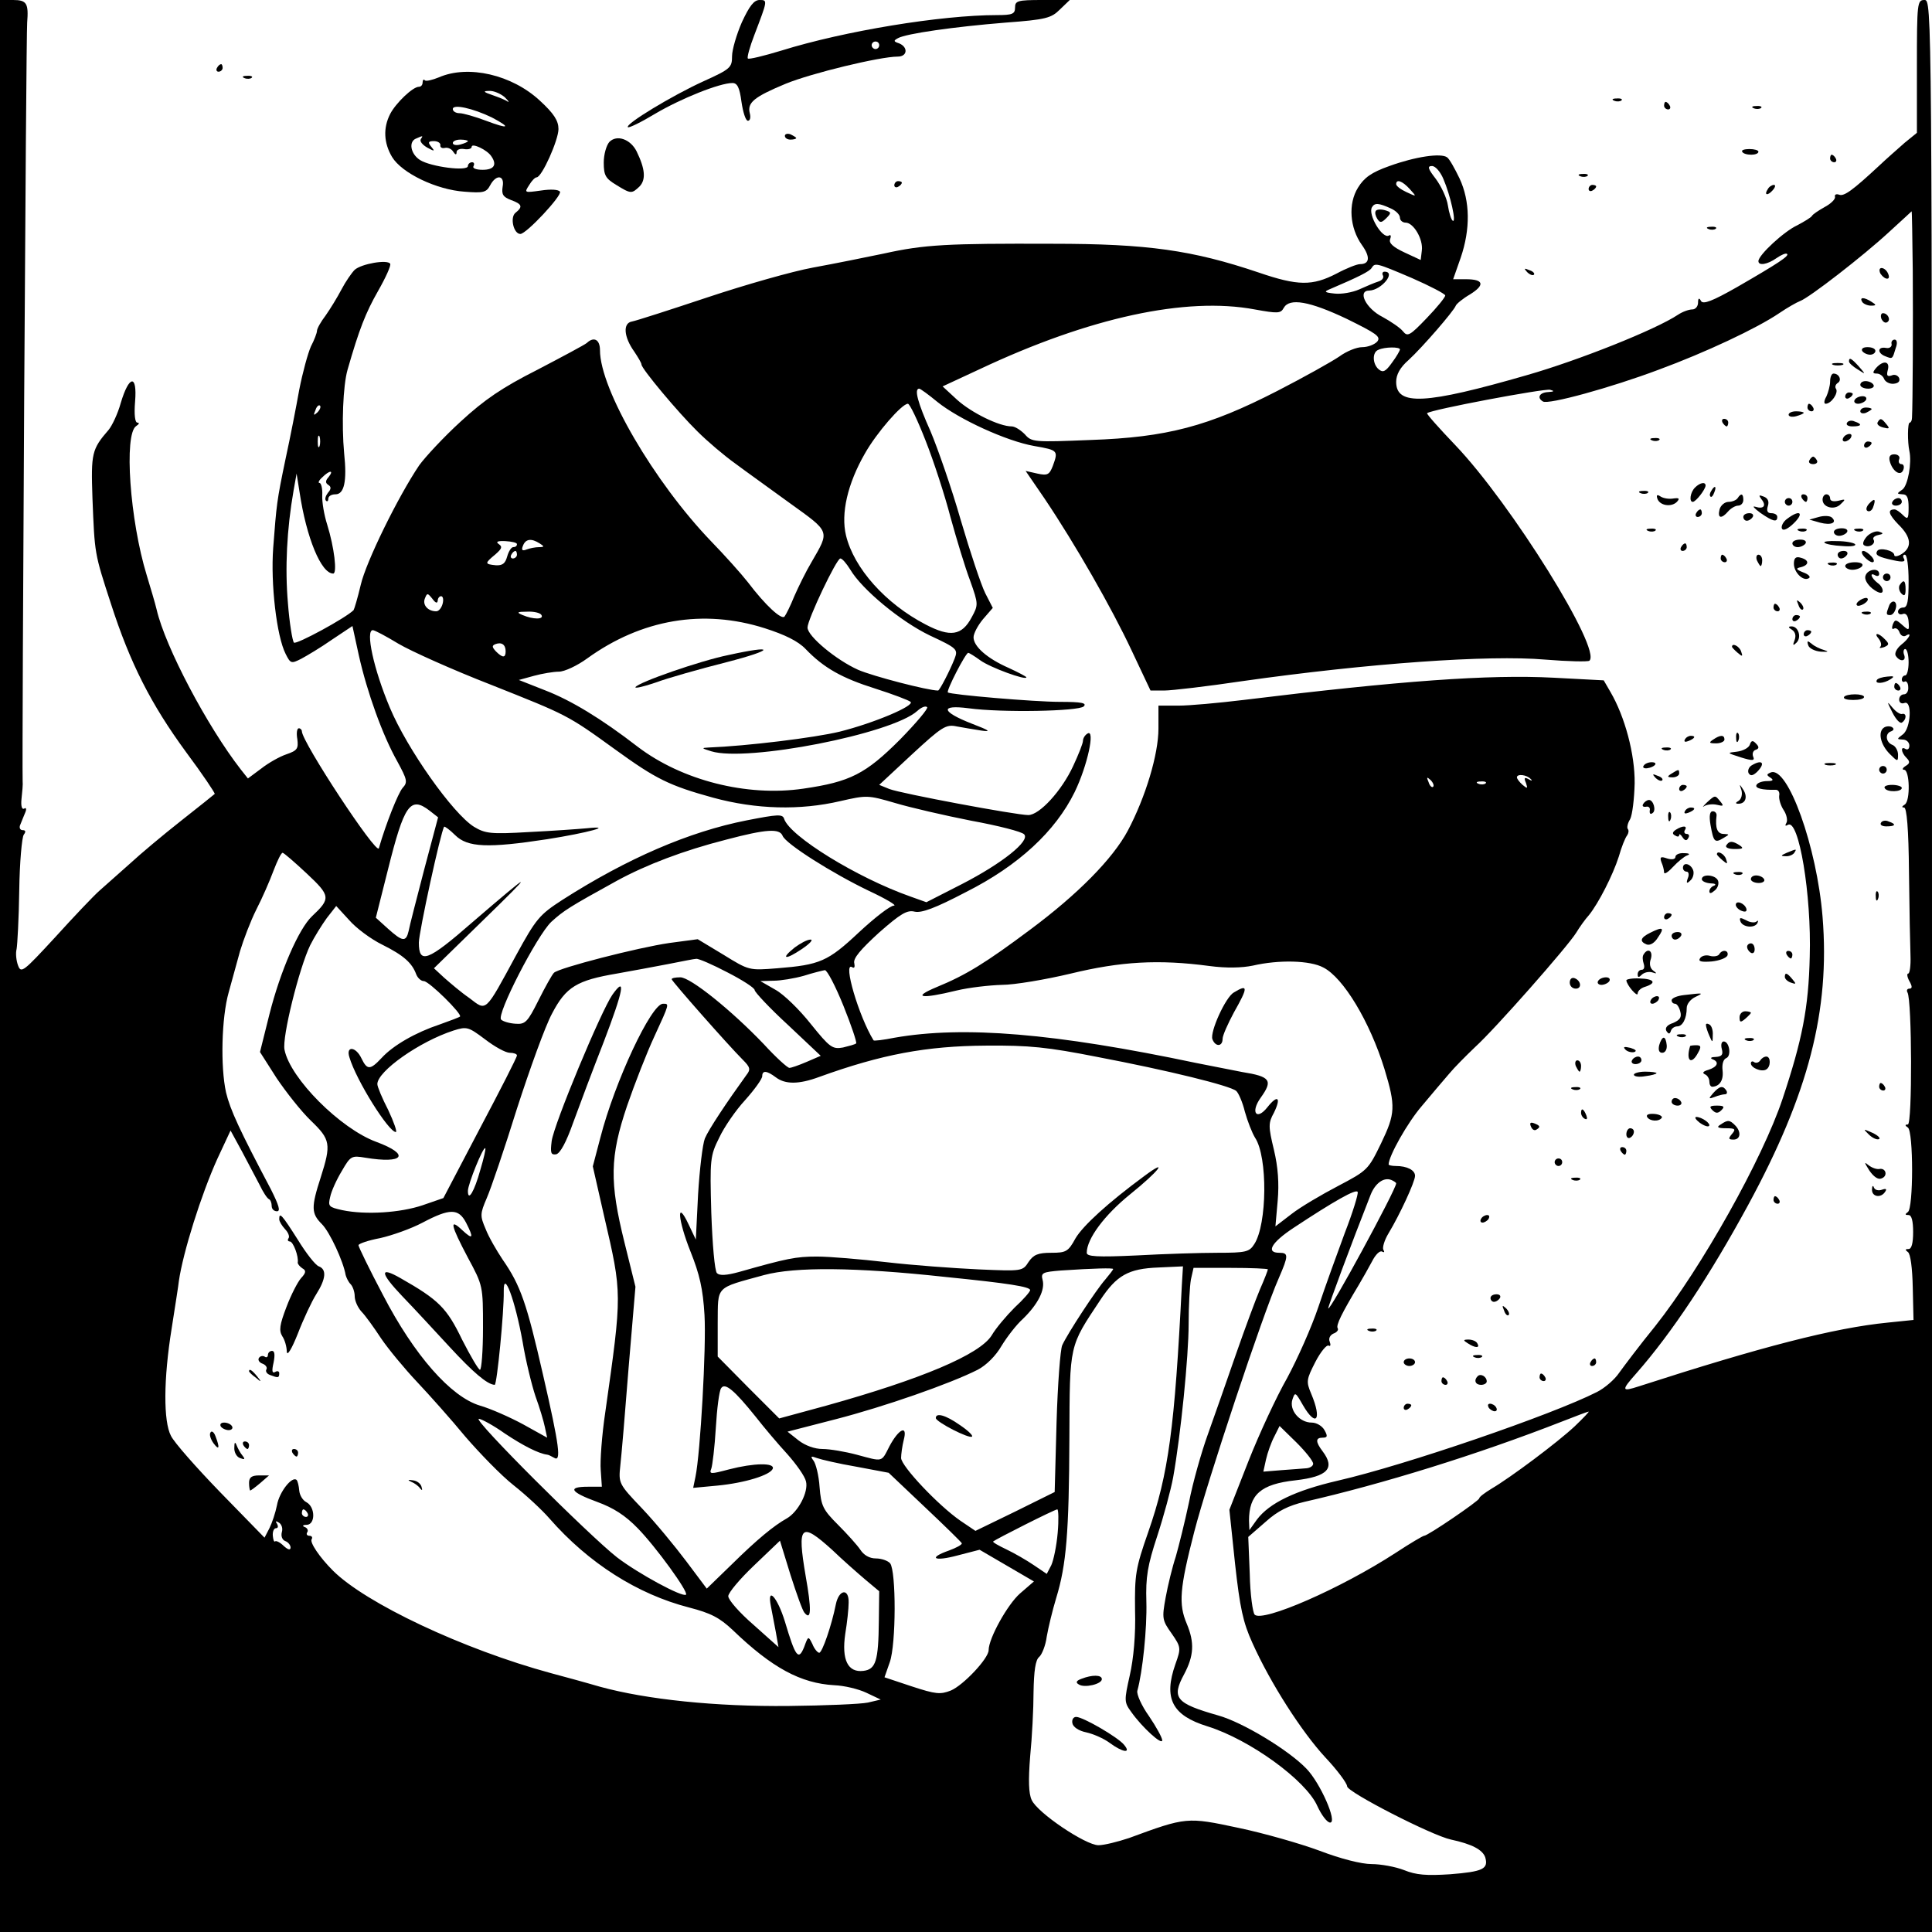 <?xml version="1.0" standalone="no"?>
<!DOCTYPE svg PUBLIC "-//W3C//DTD SVG 20010904//EN"
 "http://www.w3.org/TR/2001/REC-SVG-20010904/DTD/svg10.dtd">
<svg version="1.0" xmlns="http://www.w3.org/2000/svg"
 width="512pt" height="512pt" viewBox="0 0 512 512"
 preserveAspectRatio="xMidYMid meet">
<g transform="translate(0,512) scale(0.1,-0.1)"
fill="#000000" stroke="none">
<path d="M0 2560 l0 -2560 2560 0 2560 0 0 2560 c0 2553 0 2560 -20 2560 -19
0 -20 -7 -20 -176 l0 -176 -32 -26 c-17 -15 -49 -43 -69 -62 -69 -64 -92 -81
-105 -76 -8 3 -13 0 -11 -6 1 -6 -11 -18 -28 -27 -16 -9 -31 -19 -33 -23 -2
-4 -20 -15 -39 -25 -35 -16 -103 -79 -103 -95 0 -13 24 -9 48 8 13 9 25 14 28
11 6 -5 -22 -24 -133 -88 -65 -37 -89 -46 -95 -37 -5 10 -8 8 -8 -4 0 -10 -7
-18 -15 -18 -9 0 -26 -6 -38 -14 -60 -40 -264 -121 -400 -160 -270 -78 -347
-82 -347 -18 0 19 10 38 33 58 36 33 120 130 125 144 2 5 19 19 38 30 40 25
36 40 -11 40 l-34 0 20 57 c26 76 25 150 -3 210 -13 27 -27 52 -33 56 -16 12
-84 2 -153 -23 -48 -17 -67 -31 -83 -57 -27 -43 -22 -107 10 -152 23 -32 21
-51 -5 -51 -8 0 -36 -11 -62 -25 -64 -33 -102 -33 -207 3 -175 59 -294 76
-545 76 -280 1 -340 -2 -448 -26 -48 -10 -132 -27 -187 -37 -55 -10 -181 -46
-280 -79 -99 -33 -189 -62 -200 -64 -25 -4 -22 -41 6 -80 10 -15 19 -30 19
-34 0 -11 97 -127 148 -177 27 -27 72 -65 100 -85 28 -21 94 -68 146 -106 107
-77 105 -72 57 -155 -15 -25 -35 -66 -46 -91 -10 -25 -22 -49 -26 -54 -8 -9
-50 29 -97 91 -18 23 -62 72 -97 108 -151 157 -295 403 -295 507 0 28 -16 37
-35 19 -6 -5 -64 -36 -131 -71 -93 -47 -140 -79 -203 -137 -45 -41 -94 -94
-110 -116 -56 -83 -141 -256 -155 -317 -8 -34 -17 -64 -19 -67 -21 -21 -152
-92 -158 -86 -4 4 -12 52 -16 105 -8 92 -3 195 15 298 l8 45 8 -50 c18 -120
57 -215 89 -215 11 0 3 69 -16 130 -8 25 -14 60 -13 78 1 17 -3 32 -7 32 -5 0
-2 7 7 15 19 19 32 20 17 1 -9 -10 -9 -16 -1 -21 8 -5 8 -11 -1 -21 -6 -8 -9
-17 -5 -21 3 -3 6 -1 6 5 0 7 8 12 19 12 23 0 31 34 23 109 -7 76 -3 179 9
221 31 108 48 151 81 209 20 35 35 68 32 72 -7 12 -76 0 -94 -16 -8 -8 -24
-31 -35 -52 -11 -21 -30 -52 -42 -69 -13 -17 -23 -35 -23 -41 0 -5 -7 -24 -16
-41 -8 -18 -22 -69 -31 -115 -8 -45 -24 -127 -36 -182 -24 -115 -24 -121 -33
-237 -7 -95 9 -234 33 -281 13 -26 15 -26 41 -13 15 8 52 30 82 51 l54 36 17
-78 c22 -98 63 -212 102 -281 26 -48 28 -55 14 -70 -12 -14 -44 -94 -63 -160
-6 -19 -204 282 -204 310 0 4 -4 8 -8 8 -5 0 -7 -13 -4 -29 3 -25 0 -30 -29
-40 -18 -6 -48 -23 -67 -38 l-35 -26 -19 24 c-88 113 -200 324 -223 424 -4 17
-16 57 -26 90 -45 146 -61 375 -28 396 8 5 9 9 3 9 -6 0 -9 20 -6 56 6 73 -16
70 -38 -4 -8 -29 -23 -60 -32 -71 -45 -52 -47 -62 -43 -181 6 -149 5 -145 49
-280 51 -158 106 -266 199 -393 44 -59 78 -110 76 -111 -2 -2 -42 -34 -89 -71
-47 -37 -108 -88 -136 -114 -28 -25 -64 -57 -80 -71 -16 -14 -69 -70 -118
-124 -84 -91 -90 -96 -98 -75 -5 13 -7 33 -4 44 2 11 6 81 7 155 1 74 7 141
12 148 6 8 5 12 -3 12 -7 0 -10 7 -6 15 3 8 9 22 13 32 4 9 2 14 -3 10 -6 -3
-9 7 -7 26 2 18 4 39 3 47 -2 80 9 1975 12 2010 4 51 -1 60 -37 60 l-35 0 0
-2560z m3825 2086 c19 -44 35 -117 25 -111 -4 2 -10 21 -13 41 -3 20 -18 51
-32 70 -21 27 -23 34 -10 34 9 0 22 -15 30 -34z m-89 -27 c19 -21 19 -21 -9
-8 -15 7 -27 16 -27 21 0 14 16 9 36 -13z m-51 -51 c14 -6 25 -17 25 -25 0 -7
7 -13 15 -13 21 0 47 -44 43 -74 l-3 -25 -43 20 c-30 14 -42 25 -38 35 3 8 2
13 -3 10 -17 -11 -57 56 -45 75 7 12 18 11 49 -3z m1384 -165 c1 -138 0 -354
-2 -390 0 -7 -3 -13 -6 -13 -6 0 -6 -52 -1 -75 7 -32 -4 -91 -18 -102 -16 -11
-16 -12 0 -13 12 0 16 -9 16 -35 0 -30 -2 -33 -15 -20 -8 8 -18 15 -22 15 -20
0 -16 -13 10 -40 34 -33 37 -60 9 -78 -11 -7 -20 -8 -20 -3 0 12 -39 21 -45
11 -7 -11 2 -16 44 -25 23 -5 31 -4 27 4 -4 6 -3 11 2 11 6 0 10 -31 10 -70 0
-53 -3 -70 -14 -70 -8 0 -14 -5 -14 -11 0 -6 6 -9 13 -6 8 3 14 -5 15 -21 2
-24 1 -24 -17 -8 -17 15 -19 15 -25 1 -3 -9 -2 -14 3 -11 5 3 12 -1 15 -10 3
-8 10 -12 16 -9 19 12 10 -7 -12 -24 -12 -10 -18 -23 -14 -29 11 -17 29 -15
22 3 -3 8 -1 15 3 15 5 0 9 -16 9 -35 0 -19 -4 -35 -9 -35 -5 0 -9 -5 -9 -11
0 -5 4 -8 8 -5 4 2 9 -4 9 -15 1 -10 -4 -19 -11 -19 -7 0 -13 -6 -13 -14 0 -8
6 -12 14 -9 21 8 17 -67 -4 -83 -17 -13 -17 -13 0 -14 9 0 17 -7 17 -16 0 -8
-4 -12 -10 -9 -14 9 -12 -9 2 -23 10 -10 10 -15 -2 -22 -8 -5 -10 -10 -4 -10
15 0 17 -82 2 -92 -8 -5 -9 -8 -2 -8 7 0 12 -55 13 -172 1 -95 3 -194 4 -221
1 -26 -2 -47 -6 -47 -4 0 -3 -9 3 -20 8 -14 8 -20 0 -20 -6 0 -8 -5 -5 -10 12
-20 13 -350 1 -350 -8 0 -8 -3 0 -8 15 -10 15 -215 0 -224 -8 -6 -8 -8 2 -8 8
0 12 -16 12 -45 0 -29 -4 -45 -12 -45 -9 0 -10 -2 -2 -8 7 -4 12 -43 13 -94
l2 -86 -68 -7 c-142 -14 -335 -64 -660 -169 -46 -15 -47 -11 -7 34 95 108 196
261 297 447 160 295 217 515 197 763 -15 186 -92 400 -137 383 -12 -5 -12 -7
-1 -14 9 -6 7 -9 -9 -9 -12 0 -25 -4 -28 -10 -5 -9 15 -14 51 -13 7 0 11 -7 9
-16 -1 -9 4 -26 12 -38 8 -12 11 -28 7 -34 -4 -7 -3 -9 4 -5 29 18 63 -186 58
-349 -3 -136 -20 -221 -72 -377 -53 -159 -215 -448 -338 -603 -40 -49 -82
-105 -95 -123 -12 -18 -39 -41 -59 -51 -118 -60 -508 -194 -687 -235 -112 -26
-181 -59 -214 -103 l-20 -28 -1 25 c0 69 31 97 123 107 86 10 106 32 72 77
-19 25 -19 36 0 36 13 0 14 4 5 20 -6 11 -21 20 -34 20 -32 0 -60 33 -51 61 7
21 8 20 28 -15 35 -60 51 -39 22 30 -14 33 -13 38 11 85 14 27 30 46 35 43 5
-3 6 2 3 10 -4 9 1 18 10 22 9 3 14 10 11 14 -5 8 11 40 56 115 10 17 26 45
35 62 9 18 21 30 27 26 5 -3 7 -1 3 5 -3 6 3 26 14 44 29 48 70 136 70 152 0
15 -21 26 -51 26 -10 0 -19 2 -19 4 0 22 50 111 88 155 26 31 58 69 72 85 14
17 45 48 69 71 53 48 245 266 268 303 9 15 24 36 34 47 25 31 63 105 79 155 7
25 17 50 22 56 4 6 5 13 2 17 -3 3 -1 15 6 26 6 12 11 54 12 95 1 77 -26 177
-64 242 l-18 31 -133 7 c-170 9 -406 -8 -822 -59 -66 -8 -143 -15 -172 -15
l-53 0 0 -61 c0 -68 -34 -181 -81 -270 -40 -75 -133 -169 -258 -262 -119 -89
-171 -121 -249 -153 -67 -28 -41 -32 53 -9 33 8 87 14 120 15 33 0 116 14 183
30 132 32 232 38 367 20 45 -6 86 -5 115 1 69 16 152 14 187 -5 53 -27 123
-143 162 -269 30 -99 29 -118 -9 -197 -34 -70 -36 -72 -114 -113 -44 -23 -100
-56 -123 -74 l-43 -33 6 68 c4 46 1 89 -10 135 -15 62 -15 71 0 98 20 41 10
49 -17 15 -29 -37 -46 -14 -18 25 33 46 26 56 -49 68 -26 5 -81 16 -122 24
-375 79 -616 99 -799 67 -30 -6 -55 -9 -56 -7 -39 63 -82 209 -57 194 6 -4 8
0 6 10 -4 13 17 37 65 81 58 51 75 61 95 56 18 -4 54 9 136 52 139 70 237 161
288 265 34 70 55 168 34 155 -7 -4 -12 -13 -12 -19 0 -7 -12 -37 -26 -67 -30
-65 -89 -130 -119 -130 -32 0 -337 57 -368 69 l-27 11 87 81 c79 73 90 80 118
74 16 -3 46 -8 65 -11 28 -4 23 0 -24 18 -82 32 -86 51 -9 41 88 -12 292 -8
305 5 9 9 -6 12 -63 12 -68 0 -290 19 -297 25 -5 4 47 105 54 105 2 0 17 -9
32 -20 26 -19 122 -54 122 -45 0 2 -21 13 -47 25 -57 25 -93 57 -93 81 0 10
11 31 25 48 l26 30 -20 39 c-11 22 -40 109 -65 194 -24 84 -61 190 -80 235
-34 76 -44 113 -30 113 3 0 25 -16 48 -35 57 -46 183 -104 257 -117 63 -11 64
-12 49 -53 -9 -23 -14 -26 -41 -20 l-31 7 50 -73 c82 -122 178 -290 231 -403
l50 -106 36 0 c20 0 114 11 208 25 332 47 652 70 802 57 61 -5 113 -6 117 -3
34 29 -208 417 -355 571 -43 45 -77 83 -75 85 8 9 311 66 326 62 12 -3 11 -5
-5 -6 -23 -1 -31 -15 -14 -25 14 -9 181 37 306 84 125 46 261 110 320 150 22
15 47 29 55 32 25 9 169 121 235 182 33 30 61 56 61 56 1 0 2 -71 3 -157z
m-1327 -20 c48 -21 88 -42 88 -46 0 -5 -22 -32 -49 -60 -45 -47 -51 -50 -63
-35 -7 9 -32 26 -54 38 -44 22 -68 70 -35 70 32 1 72 50 40 50 -5 0 -7 -5 -4
-10 3 -6 -2 -13 -12 -16 -10 -3 -33 -13 -51 -21 -18 -8 -47 -13 -65 -11 -28 3
-29 5 -12 12 75 32 105 47 110 56 9 14 11 14 107 -27z m-173 -108 c79 -39 91
-47 81 -60 -7 -8 -25 -15 -40 -15 -15 0 -42 -11 -61 -25 -19 -13 -92 -54 -164
-91 -183 -94 -293 -123 -495 -130 -149 -6 -156 -6 -174 15 -11 11 -26 21 -35
21 -33 0 -106 36 -144 70 l-39 36 99 46 c291 137 546 192 728 158 61 -11 69
-11 77 4 15 27 68 18 167 -29z m141 -81 c0 -3 -9 -19 -21 -35 -17 -24 -24 -27
-35 -18 -17 14 -18 46 -1 52 17 8 57 8 57 1z m-2869 -167 c-10 -9 -11 -8 -5 6
3 10 9 15 12 12 3 -3 0 -11 -7 -18z m1612 -75 c21 -53 51 -145 66 -203 16 -58
39 -134 52 -168 22 -62 22 -64 4 -97 -26 -49 -57 -53 -122 -19 -106 55 -190
149 -211 236 -14 58 4 137 50 217 31 55 98 132 114 132 5 0 26 -44 47 -98z
m-1606 -14 c-3 -7 -5 -2 -5 12 0 14 2 19 5 13 2 -7 2 -19 0 -25z m523 -260 c0
-5 -4 -8 -10 -8 -5 0 -12 -11 -16 -25 -5 -18 -12 -24 -30 -23 -30 3 -30 5 -1
29 17 15 19 20 9 27 -9 6 -4 9 17 8 17 -1 31 -4 31 -8z m60 2 c13 -8 13 -10
-2 -10 -9 0 -24 -3 -32 -6 -12 -5 -15 -2 -10 10 7 18 22 20 44 6z m-60 -30 c0
-5 -5 -10 -11 -10 -5 0 -7 5 -4 10 3 6 8 10 11 10 2 0 4 -4 4 -10z m883 -39
c31 -53 134 -138 211 -175 73 -34 75 -37 66 -61 -13 -33 -40 -85 -44 -85 -27
0 -173 38 -212 55 -58 26 -134 89 -134 112 0 21 77 183 87 183 5 0 16 -13 26
-29z m-1093 -83 c0 6 4 12 9 12 5 0 7 -9 4 -20 -3 -11 -10 -20 -17 -20 -22 0
-37 17 -30 34 6 15 7 15 20 -1 8 -11 13 -13 14 -5z m275 -38 c7 -12 -22 -12
-50 0 -17 7 -15 9 12 9 17 1 35 -3 38 -9z m592 -35 c53 -17 88 -34 108 -55 48
-50 96 -77 185 -105 47 -15 89 -31 93 -35 12 -10 -96 -56 -188 -79 -66 -16
-245 -38 -347 -42 -20 -1 -19 -2 7 -10 94 -29 479 46 546 107 11 10 22 14 26
10 4 -3 -29 -42 -72 -86 -91 -91 -132 -112 -256 -130 -150 -22 -322 22 -439
111 -97 75 -177 123 -244 149 l-71 28 40 11 c22 6 52 11 66 11 15 0 49 16 75
35 144 104 308 132 471 80z m-971 -41 c32 -19 143 -69 246 -109 201 -80 201
-79 328 -171 109 -79 144 -96 260 -128 114 -31 230 -34 337 -9 70 16 73 16
145 -5 40 -12 131 -33 202 -47 71 -13 134 -29 140 -36 17 -17 -58 -77 -165
-132 l-94 -48 -42 15 c-142 50 -320 160 -335 206 -4 13 -17 12 -99 -4 -153
-30 -317 -101 -489 -211 -60 -39 -69 -49 -122 -146 -84 -155 -78 -149 -124
-114 -22 15 -51 40 -67 54 l-27 25 127 124 c144 140 139 139 -25 -2 -119 -104
-142 -112 -142 -54 0 27 58 294 67 307 1 2 15 -8 29 -22 33 -33 87 -35 244
-11 108 17 181 37 105 29 -22 -2 -91 -7 -153 -10 -102 -6 -116 -4 -146 14 -56
35 -177 206 -223 316 -43 102 -65 205 -45 205 5 0 35 -16 68 -36z m284 -20 c0
-18 -8 -18 -26 0 -10 11 -11 15 -1 19 16 6 27 -1 27 -19z m2717 -339 c5 -4 2
-5 -6 0 -11 6 -13 4 -7 -10 5 -15 4 -16 -9 -5 -8 7 -15 16 -15 20 0 10 27 7
37 -5z m-259 -20 c-3 -3 -9 2 -12 12 -6 14 -5 15 5 6 7 -7 10 -15 7 -18z m139
9 c-3 -3 -12 -4 -19 -1 -8 3 -5 6 6 6 11 1 17 -2 13 -5z m-2799 -72 l23 -18
-37 -139 c-20 -77 -39 -150 -41 -162 -7 -30 -16 -29 -55 6 l-32 29 32 127 c43
172 59 196 110 157z m936 -67 c8 -21 131 -99 229 -146 45 -21 75 -39 66 -39
-10 0 -51 -32 -93 -71 -82 -77 -103 -86 -216 -95 -75 -6 -75 -6 -143 36 l-68
41 -75 -10 c-83 -12 -293 -66 -306 -79 -5 -5 -23 -37 -41 -73 -29 -58 -35 -64
-61 -62 -16 1 -33 6 -38 11 -13 13 95 223 133 259 33 30 47 39 174 109 77 42
176 80 290 109 106 28 141 30 149 10z m-1261 -100 c63 -59 64 -66 14 -113 -35
-33 -84 -145 -113 -260 l-25 -100 44 -69 c25 -37 65 -88 91 -113 52 -50 54
-62 26 -150 -26 -80 -25 -96 3 -124 21 -21 57 -99 63 -135 2 -7 7 -18 13 -24
6 -6 11 -21 11 -32 0 -12 8 -30 18 -41 10 -10 33 -42 52 -71 19 -28 62 -80 95
-115 33 -35 91 -100 128 -145 38 -44 95 -103 128 -129 33 -26 76 -66 95 -88
104 -119 234 -201 370 -236 58 -15 81 -27 116 -60 104 -100 180 -141 269 -146
26 -1 64 -10 85 -20 l38 -18 -34 -8 c-19 -4 -114 -8 -210 -9 -193 -2 -376 17
-500 51 -41 12 -100 28 -130 36 -232 63 -491 185 -578 272 -35 35 -62 75 -56
83 3 5 0 9 -6 9 -6 0 -9 4 -6 9 4 5 0 12 -6 14 -8 3 -6 6 5 6 23 1 23 47 -1
60 -10 5 -18 19 -19 31 -1 12 -4 25 -7 28 -12 11 -46 -32 -52 -67 -4 -20 -13
-47 -20 -61 l-13 -25 -117 120 c-64 66 -123 133 -131 150 -20 38 -20 149 2
285 9 58 18 114 19 125 11 76 59 229 102 324 l35 75 30 -55 c16 -30 37 -70 47
-89 9 -19 20 -36 25 -38 4 -2 7 -10 7 -18 0 -8 6 -14 14 -14 10 0 5 16 -16 58
-83 157 -108 211 -119 257 -15 68 -12 198 7 265 8 30 22 79 30 109 9 30 28 80
43 110 16 31 36 77 46 104 10 26 20 47 24 47 3 0 32 -25 64 -55z m201 -189
c56 -28 78 -48 89 -78 4 -10 13 -18 20 -18 14 0 103 -88 96 -94 -2 -2 -26 -11
-54 -21 -63 -21 -123 -55 -154 -89 -30 -32 -38 -32 -53 -1 -15 32 -42 34 -32
3 18 -61 104 -198 123 -198 4 0 -5 26 -20 58 -16 31 -29 62 -29 69 0 34 112
113 202 142 35 11 39 10 83 -23 26 -20 55 -36 66 -36 10 0 19 -3 19 -7 0 -5
-44 -91 -98 -193 l-97 -185 -55 -19 c-59 -20 -151 -26 -213 -13 -36 8 -38 10
-32 35 3 15 17 46 31 69 23 40 26 41 62 35 102 -17 121 8 29 42 -95 35 -228
168 -243 244 -7 33 39 217 68 277 11 22 31 54 44 72 l25 32 34 -37 c18 -21 58
-51 89 -66z m914 -73 c39 -20 72 -41 72 -47 0 -5 39 -47 88 -92 l87 -82 -37
-16 c-21 -9 -41 -16 -46 -16 -5 0 -36 28 -68 63 -85 89 -194 177 -221 177 -13
0 -23 -2 -23 -5 0 -5 150 -175 188 -213 20 -20 22 -26 10 -41 -52 -72 -100
-144 -110 -168 -6 -15 -14 -82 -18 -148 l-6 -120 -19 40 c-33 70 -29 13 5 -72
24 -60 33 -99 37 -168 5 -85 -11 -367 -24 -429 l-6 -29 64 6 c73 7 141 28 147
45 5 16 -50 15 -116 -2 -49 -13 -53 -13 -47 2 3 8 9 57 12 108 3 51 9 98 14
105 10 16 35 -5 92 -76 21 -27 59 -72 83 -98 24 -27 47 -59 50 -73 7 -28 -21
-81 -51 -98 -34 -19 -78 -55 -146 -122 l-66 -64 -54 72 c-30 40 -82 103 -117
140 -63 66 -63 67 -58 115 3 26 13 144 22 260 l18 213 -29 117 c-40 161 -39
227 7 363 20 58 52 140 72 183 41 89 40 87 23 87 -31 0 -128 -207 -166 -355
l-20 -76 30 -132 c48 -207 48 -202 3 -520 -9 -60 -14 -129 -12 -153 l3 -44
-37 0 c-55 0 -47 -14 24 -40 44 -16 75 -36 108 -70 48 -49 135 -169 128 -176
-9 -8 -127 56 -183 99 -74 58 -384 367 -366 367 6 0 38 -17 69 -39 48 -32 89
-53 112 -56 3 0 11 -4 18 -8 20 -13 15 29 -29 220 -43 188 -59 236 -107 305
-16 24 -37 60 -45 81 -15 35 -15 40 3 82 11 25 47 131 80 237 34 105 75 219
93 252 37 71 66 88 172 106 39 7 99 18 135 25 36 7 70 14 75 14 6 1 43 -15 83
-36z m307 -88 c21 -52 36 -97 34 -100 -3 -3 -19 -7 -35 -11 -28 -5 -35 0 -85
62 -30 38 -72 79 -94 91 l-40 23 35 1 c19 0 55 6 80 13 25 8 50 14 56 15 6 0
28 -42 49 -94z m673 -136 c189 -36 351 -76 368 -90 6 -5 17 -30 23 -55 7 -25
19 -56 27 -69 34 -51 32 -230 -2 -282 -13 -21 -23 -23 -97 -23 -45 0 -142 -3
-214 -7 -107 -5 -133 -3 -133 7 0 37 47 100 115 155 77 62 104 98 37 48 -95
-70 -162 -131 -182 -165 -19 -35 -25 -38 -64 -38 -35 0 -47 -5 -60 -24 -16
-25 -17 -25 -133 -20 -65 3 -174 11 -243 19 -69 8 -152 15 -185 15 -56 0 -80
-5 -207 -41 -33 -9 -51 -10 -58 -3 -6 6 -12 76 -15 160 -4 142 -3 151 21 199
13 28 44 73 69 100 25 28 45 56 45 63 0 16 12 15 36 -3 25 -19 61 -19 115 1
166 60 284 82 442 83 115 1 163 -4 295 -30z m-1635 -299 c-16 -58 -33 -86 -33
-56 0 18 41 119 46 113 2 -1 -4 -27 -13 -57z m2427 -36 c0 -16 -179 -346 -180
-331 0 6 60 168 112 300 12 31 35 48 55 40 7 -3 13 -7 13 -9z m-136 -131 c-20
-54 -52 -142 -70 -196 -18 -54 -56 -139 -83 -189 -28 -49 -74 -148 -102 -219
l-51 -130 15 -143 c13 -117 21 -155 46 -210 48 -107 131 -236 193 -303 32 -34
58 -69 58 -77 0 -15 224 -130 275 -141 56 -12 84 -27 91 -47 9 -31 -6 -38 -93
-45 -63 -4 -90 -2 -122 11 -23 9 -62 16 -86 16 -27 0 -82 14 -137 35 -51 19
-149 47 -216 61 -136 29 -138 29 -290 -27 -30 -10 -66 -19 -81 -19 -34 0 -162
86 -177 120 -8 17 -9 52 -4 115 5 50 9 127 9 171 1 56 5 85 15 93 7 6 17 30
20 54 4 23 15 69 25 102 27 88 34 173 35 425 1 250 -1 240 82 365 43 65 74 83
154 86 l65 3 -3 -50 c-19 -378 -35 -499 -89 -654 -34 -97 -36 -113 -35 -207 2
-65 -4 -129 -14 -173 -15 -67 -15 -71 4 -97 29 -41 82 -89 82 -75 0 7 -16 36
-35 64 -20 28 -33 58 -31 67 14 50 26 166 24 236 -2 66 3 96 29 175 17 52 36
122 42 155 20 112 41 320 41 406 0 48 3 101 6 118 l7 31 98 0 c55 0 99 -2 99
-4 0 -2 -9 -26 -21 -53 -11 -26 -40 -104 -64 -173 -24 -69 -57 -164 -74 -211
-17 -47 -40 -128 -50 -180 -11 -52 -27 -116 -35 -144 -9 -27 -21 -76 -27 -109
-10 -55 -9 -60 16 -95 25 -36 25 -39 10 -81 -32 -91 -9 -136 85 -165 112 -35
261 -143 291 -211 11 -24 26 -44 34 -44 20 0 -26 105 -63 143 -47 49 -169 123
-234 141 -112 32 -124 46 -90 109 26 49 28 84 7 134 -22 52 -19 93 20 244 34
132 181 575 224 672 26 60 26 67 1 67 -36 0 -21 27 38 66 106 70 167 105 170
95 2 -5 -13 -54 -34 -108z m-2329 27 c21 -41 19 -47 -10 -20 -35 33 -31 14 15
-73 40 -74 40 -75 40 -186 0 -61 -4 -111 -8 -111 -4 0 -25 36 -47 79 -41 85
-62 106 -164 164 -56 32 -54 14 5 -48 32 -33 88 -94 126 -135 61 -66 99 -99
119 -100 6 0 25 195 24 248 -1 60 30 -23 50 -134 8 -49 24 -114 34 -144 11
-30 22 -67 25 -82 l6 -28 -63 35 c-35 19 -87 42 -115 50 -77 23 -174 133 -257
293 -36 68 -65 128 -65 132 0 4 26 13 58 19 31 7 82 25 112 41 72 38 95 38
115 0z m1270 -144 c169 -17 225 -26 225 -35 0 -4 -18 -25 -41 -46 -22 -22 -50
-55 -61 -74 -32 -51 -187 -116 -438 -186 l-125 -34 -82 82 -81 82 0 89 c1 100
-8 91 123 127 82 22 241 21 480 -5z m445 21 c0 -2 -10 -15 -21 -28 -24 -27
-100 -143 -114 -174 -5 -11 -12 -103 -15 -204 l-5 -185 -105 -52 -105 -51 -40
27 c-59 41 -156 144 -157 166 0 10 3 32 7 48 11 41 -13 30 -38 -17 -22 -43
-16 -41 -87 -22 -30 8 -71 15 -90 15 -21 0 -46 9 -64 23 l-29 23 128 33 c128
33 303 94 376 131 23 12 48 37 63 63 14 23 39 56 57 72 40 39 59 77 52 103 -5
19 0 21 48 25 90 6 139 7 139 4z m1223 -417 c-46 -43 -169 -135 -220 -165 -18
-11 -33 -22 -33 -26 0 -6 -136 -99 -146 -99 -3 0 -37 -20 -75 -45 -146 -95
-353 -185 -374 -164 -5 5 -12 54 -13 108 l-4 98 46 40 c32 29 61 43 103 53
206 47 458 125 683 213 36 14 67 26 70 26 3 1 -14 -17 -37 -39z m-693 -99 c0
-6 -8 -11 -17 -12 -10 -1 -40 -3 -66 -5 l-49 -4 7 32 c4 18 14 46 22 61 l14
28 45 -44 c24 -24 44 -49 44 -56z m-1210 -8 l85 -16 96 -91 c53 -50 97 -93 98
-96 0 -4 -15 -12 -34 -19 -57 -20 -40 -30 23 -13 l58 15 72 -42 72 -42 -37
-32 c-33 -29 -83 -119 -83 -150 0 -22 -67 -93 -100 -107 -28 -11 -40 -10 -104
11 l-72 24 14 40 c17 48 17 241 1 262 -6 7 -23 13 -38 13 -17 0 -32 9 -41 23
-8 12 -35 42 -59 66 -40 40 -45 50 -49 100 -2 31 -10 62 -16 70 -9 12 -7 13 9
7 11 -4 58 -15 105 -23z m-1455 -123 c3 -5 1 -10 -4 -10 -6 0 -11 5 -11 10 0
6 2 10 4 10 3 0 8 -4 11 -10z m1988 -52 c-3 -35 -11 -73 -17 -86 l-12 -23 -34
23 c-19 13 -52 32 -73 42 -21 10 -37 19 -35 21 7 6 163 85 170 85 3 0 4 -28 1
-62z m-2056 2 c-3 -11 1 -21 9 -24 8 -3 14 -11 14 -17 0 -8 -7 -6 -18 4 -10
10 -21 15 -23 12 -3 -2 -5 5 -6 15 -1 11 3 20 8 20 6 0 7 5 3 12 -5 7 -3 8 5
3 7 -4 11 -15 8 -25z m1458 -47 c28 -27 68 -62 88 -79 l37 -31 -1 -79 c-1
-106 -8 -128 -41 -132 -41 -5 -58 29 -48 98 5 30 9 67 9 83 1 39 -26 35 -34
-5 -11 -55 -36 -128 -44 -128 -4 0 -13 10 -18 23 -11 22 -11 22 -22 -8 -15
-37 -23 -26 -51 68 -20 65 -48 95 -37 40 3 -16 9 -46 13 -68 l7 -40 -66 59
c-37 32 -67 66 -67 76 0 9 31 46 69 82 l68 65 28 -91 c16 -50 32 -95 37 -100
18 -22 19 8 3 98 -23 135 -13 144 70 69z"/>
<path d="M3646 4561 c-3 -4 -1 -13 4 -21 7 -11 11 -11 24 2 14 14 13 16 -4 21
-11 3 -22 2 -24 -2z"/>
<path d="M4982 4398 c2 -6 10 -14 16 -16 7 -2 10 2 6 12 -7 18 -28 22 -22 4z"/>
<path d="M4935 4320 c3 -5 14 -10 23 -10 15 0 15 2 2 10 -20 13 -33 13 -25 0z"/>
<path d="M4986 4275 c4 -8 10 -12 15 -9 11 6 2 24 -11 24 -5 0 -7 -7 -4 -15z"/>
<path d="M5013 4208 c1 -7 -6 -12 -15 -10 -23 4 -23 -14 -2 -22 20 -8 19 -8
28 22 5 13 3 22 -3 22 -6 0 -10 -6 -8 -12z"/>
<path d="M4935 4190 c3 -5 13 -10 21 -10 8 0 14 5 14 10 0 6 -9 10 -21 10 -11
0 -17 -4 -14 -10z"/>
<path d="M4900 4162 c0 -4 10 -13 23 -21 22 -14 22 -14 3 8 -20 22 -26 25 -26
13z"/>
<path d="M4858 4153 c6 -2 18 -2 25 0 6 3 1 5 -13 5 -14 0 -19 -2 -12 -5z"/>
<path d="M4972 4145 c-10 -12 -10 -15 2 -15 7 0 16 -6 19 -14 3 -8 15 -14 25
-13 12 1 18 6 15 15 -3 7 -12 11 -20 7 -12 -4 -14 0 -10 15 6 23 -12 26 -31 5z"/>
<path d="M4850 4109 c0 -11 -5 -29 -10 -40 -6 -10 -7 -19 -2 -19 15 0 34 28
28 39 -4 5 -2 12 4 16 12 7 4 25 -11 25 -5 0 -9 -9 -9 -21z"/>
<path d="M4930 4100 c0 -5 9 -10 21 -10 11 0 17 5 14 10 -3 6 -13 10 -21 10
-8 0 -14 -4 -14 -10z"/>
<path d="M4890 4069 c0 -5 5 -7 10 -4 6 3 10 8 10 11 0 2 -4 4 -10 4 -5 0 -10
-5 -10 -11z"/>
<path d="M4915 4060 c-3 -5 1 -10 9 -10 8 0 18 5 21 10 3 6 -1 10 -9 10 -8 0
-18 -4 -21 -10z"/>
<path d="M4790 4040 c0 -5 5 -10 11 -10 5 0 7 5 4 10 -3 6 -8 10 -11 10 -2 0
-4 -4 -4 -10z"/>
<path d="M4930 4030 c0 -5 7 -7 15 -4 8 4 15 8 15 10 0 2 -7 4 -15 4 -8 0 -15
-4 -15 -10z"/>
<path d="M4740 4021 c0 -5 9 -7 20 -4 11 3 20 7 20 9 0 2 -9 4 -20 4 -11 0
-20 -4 -20 -9z"/>
<path d="M4565 4000 c3 -5 8 -10 11 -10 2 0 4 5 4 10 0 6 -5 10 -11 10 -5 0
-7 -4 -4 -10z"/>
<path d="M4895 4000 c-4 -6 3 -10 14 -10 25 0 27 6 6 13 -8 4 -17 2 -20 -3z"/>
<path d="M4976 4001 c-3 -5 3 -11 15 -14 16 -4 18 -3 8 9 -13 16 -16 17 -23 5z"/>
<path d="M4885 3960 c-3 -5 -2 -10 4 -10 5 0 13 5 16 10 3 6 2 10 -4 10 -5 0
-13 -4 -16 -10z"/>
<path d="M4378 3953 c7 -3 16 -2 19 1 4 3 -2 6 -13 5 -11 0 -14 -3 -6 -6z"/>
<path d="M4940 3939 c0 -5 5 -7 10 -4 6 3 10 8 10 11 0 2 -4 4 -10 4 -5 0 -10
-5 -10 -11z"/>
<path d="M5008 3898 c7 -27 29 -42 36 -23 3 8 1 15 -5 15 -6 0 -9 6 -6 13 3 7
-3 13 -13 13 -11 0 -15 -6 -12 -18z"/>
<path d="M4795 3900 c-3 -5 1 -10 10 -10 9 0 13 5 10 10 -3 6 -8 10 -10 10 -2
0 -7 -4 -10 -10z"/>
<path d="M4492 3828 c-13 -13 -16 -38 -6 -38 8 0 33 32 34 43 0 11 -15 8 -28
-5z"/>
<path d="M4535 3819 c-4 -6 -5 -12 -2 -15 2 -3 7 2 10 11 7 17 1 20 -8 4z"/>
<path d="M4348 3813 c7 -3 16 -2 19 1 4 3 -2 6 -13 5 -11 0 -14 -3 -6 -6z"/>
<path d="M4392 3799 c6 -19 37 -24 52 -9 8 9 6 11 -9 9 -11 -2 -26 0 -34 5 -9
6 -12 5 -9 -5z"/>
<path d="M4605 3800 c-3 -5 -14 -10 -24 -10 -10 0 -21 -9 -24 -20 -6 -24 5
-26 23 -5 7 8 19 15 26 15 8 0 14 7 14 15 0 17 -6 19 -15 5z"/>
<path d="M4668 3797 c14 -17 6 -27 -16 -20 -10 3 -3 -4 13 -16 33 -23 45 -26
45 -11 0 6 -7 10 -16 10 -10 0 -13 6 -9 19 4 12 0 21 -11 25 -13 5 -14 4 -6
-7z"/>
<path d="M4775 3800 c3 -5 8 -10 11 -10 2 0 4 5 4 10 0 6 -5 10 -11 10 -5 0
-7 -4 -4 -10z"/>
<path d="M4830 3796 c0 -21 32 -29 48 -12 14 13 13 14 -6 9 -13 -3 -22 -1 -22
6 0 6 -4 11 -10 11 -5 0 -10 -6 -10 -14z"/>
<path d="M4730 3790 c0 -5 5 -10 10 -10 6 0 10 5 10 10 0 6 -4 10 -10 10 -5 0
-10 -4 -10 -10z"/>
<path d="M4953 3785 c-7 -8 -9 -16 -4 -19 5 -3 12 1 15 10 8 22 4 25 -11 9z"/>
<path d="M5015 3790 c-3 -5 1 -10 9 -10 9 0 16 5 16 10 0 6 -4 10 -9 10 -6 0
-13 -4 -16 -10z"/>
<path d="M4495 3760 c-3 -5 -1 -10 4 -10 6 0 11 5 11 10 0 6 -2 10 -4 10 -3 0
-8 -4 -11 -10z"/>
<path d="M4620 3750 c0 -5 4 -10 9 -10 6 0 13 5 16 10 3 6 -1 10 -9 10 -9 0
-16 -4 -16 -10z"/>
<path d="M4736 3745 c-10 -7 -16 -19 -14 -25 2 -7 12 -4 26 8 35 31 25 45 -12
17z"/>
<path d="M4820 3750 l-25 -7 28 -8 c30 -8 47 0 31 14 -5 4 -20 5 -34 1z"/>
<path d="M4368 3713 c7 -3 16 -2 19 1 4 3 -2 6 -13 5 -11 0 -14 -3 -6 -6z"/>
<path d="M4768 3713 c7 -3 16 -2 19 1 4 3 -2 6 -13 5 -11 0 -14 -3 -6 -6z"/>
<path d="M4860 3710 c0 -5 6 -10 14 -10 8 0 18 5 21 10 3 6 -3 10 -14 10 -12
0 -21 -4 -21 -10z"/>
<path d="M4918 3713 c7 -3 16 -2 19 1 4 3 -2 6 -13 5 -11 0 -14 -3 -6 -6z"/>
<path d="M4948 3699 c-10 -11 -13 -21 -8 -24 13 -8 32 4 25 15 -3 5 3 10 12
12 15 3 15 5 3 9 -8 3 -23 -3 -32 -12z"/>
<path d="M4750 3680 c0 -5 6 -10 14 -10 8 0 18 5 21 10 3 6 -3 10 -14 10 -12
0 -21 -4 -21 -10z"/>
<path d="M4835 3682 c3 -4 25 -8 47 -9 23 -2 38 0 34 5 -4 4 -26 8 -47 8 -22
1 -37 -1 -34 -4z"/>
<path d="M4455 3670 c-3 -5 -1 -10 4 -10 6 0 11 5 11 10 0 6 -2 10 -4 10 -3 0
-8 -4 -11 -10z"/>
<path d="M4870 3650 c0 -5 4 -10 9 -10 6 0 13 5 16 10 3 6 -1 10 -9 10 -9 0
-16 -4 -16 -10z"/>
<path d="M4940 3645 c7 -8 17 -15 22 -15 6 0 5 7 -2 15 -7 8 -17 15 -22 15 -6
0 -5 -7 2 -15z"/>
<path d="M4560 3640 c0 -5 5 -10 11 -10 5 0 7 5 4 10 -3 6 -8 10 -11 10 -2 0
-4 -4 -4 -10z"/>
<path d="M4656 3635 c4 -8 8 -15 10 -15 2 0 4 7 4 15 0 8 -4 15 -10 15 -5 0
-7 -7 -4 -15z"/>
<path d="M4754 3626 c0 -23 25 -48 40 -38 5 3 -1 10 -15 15 -20 8 -21 11 -6
14 22 6 22 19 -1 25 -13 4 -18 -1 -18 -16z"/>
<path d="M4848 3623 c7 -3 16 -2 19 1 4 3 -2 6 -13 5 -11 0 -14 -3 -6 -6z"/>
<path d="M4890 3620 c0 -5 9 -10 19 -10 11 0 23 5 26 10 4 6 -5 10 -19 10 -14
0 -26 -4 -26 -10z"/>
<path d="M4944 3595 c-4 -9 4 -23 17 -34 15 -12 26 -15 28 -9 2 6 -4 17 -13
23 -17 13 -23 30 -6 20 6 -3 10 -1 10 4 0 17 -30 13 -36 -4z"/>
<path d="M4990 3590 c0 -5 5 -10 10 -10 6 0 10 5 10 10 0 6 -4 10 -10 10 -5 0
-10 -4 -10 -10z"/>
<path d="M5034 3569 c-3 -6 -1 -16 5 -22 8 -8 11 -5 11 11 0 24 -5 28 -16 11z"/>
<path d="M4930 3530 c-8 -5 -12 -11 -9 -14 2 -3 11 -1 19 4 8 5 12 11 9 14 -2
3 -11 1 -19 -4z"/>
<path d="M4766 3517 c3 -10 9 -15 12 -12 3 3 0 11 -7 18 -10 9 -11 8 -5 -6z"/>
<path d="M5006 3514 c-8 -21 -8 -24 3 -24 12 0 22 28 12 35 -5 3 -12 -2 -15
-11z"/>
<path d="M4700 3510 c0 -5 5 -10 11 -10 5 0 7 5 4 10 -3 6 -8 10 -11 10 -2 0
-4 -4 -4 -10z"/>
<path d="M4938 3493 c7 -3 16 -2 19 1 4 3 -2 6 -13 5 -11 0 -14 -3 -6 -6z"/>
<path d="M4750 3479 c0 -5 5 -7 10 -4 6 3 10 8 10 11 0 2 -4 4 -10 4 -5 0 -10
-5 -10 -11z"/>
<path d="M4749 3451 c9 -6 11 -16 7 -27 -6 -15 -4 -16 5 -7 14 14 5 43 -13 43
-10 0 -9 -3 1 -9z"/>
<path d="M4780 3439 c0 -5 5 -7 10 -4 6 3 10 8 10 11 0 2 -4 4 -10 4 -5 0 -10
-5 -10 -11z"/>
<path d="M4979 3427 c6 -8 8 -17 4 -21 -4 -4 0 -4 10 -1 14 6 14 9 2 21 -17
18 -31 18 -16 1z"/>
<path d="M4792 3410 c2 -8 18 -16 34 -17 18 -1 22 0 9 4 -11 3 -26 10 -34 17
-11 9 -13 8 -9 -4z"/>
<path d="M4590 3406 c0 -2 7 -9 15 -16 13 -11 14 -10 9 4 -5 14 -24 23 -24 12z"/>
<path d="M4974 3318 c-7 -11 18 -10 36 2 11 7 10 9 -8 7 -13 -1 -26 -5 -28 -9z"/>
<path d="M5020 3300 c0 -5 5 -10 11 -10 5 0 7 5 4 10 -3 6 -8 10 -11 10 -2 0
-4 -4 -4 -10z"/>
<path d="M4887 3273 c-3 -5 8 -8 24 -8 16 0 29 3 29 8 0 4 -11 7 -24 7 -14 0
-27 -3 -29 -7z"/>
<path d="M5015 3232 c9 -18 20 -30 25 -27 13 8 13 26 1 23 -5 -2 -17 6 -26 17
-15 18 -15 17 0 -13z"/>
<path d="M4993 3192 c-17 -11 -10 -45 15 -70 21 -21 22 -21 22 -2 0 11 -7 23
-15 26 -18 7 -20 31 -3 36 7 3 8 7 2 11 -5 3 -15 3 -21 -1z"/>
<path d="M4601 3164 c0 -11 3 -14 6 -6 3 7 2 16 -1 19 -3 4 -6 -2 -5 -13z"/>
<path d="M4465 3160 c-3 -6 1 -7 9 -4 18 7 21 14 7 14 -6 0 -13 -4 -16 -10z"/>
<path d="M4540 3160 c-12 -8 -11 -10 8 -10 12 0 22 5 22 10 0 13 -11 13 -30 0z"/>
<path d="M4637 3146 c-3 -8 -18 -16 -34 -18 -27 -3 -27 -3 10 -15 32 -10 38
-9 33 2 -3 8 0 16 7 18 9 3 9 8 1 16 -9 10 -13 9 -17 -3z"/>
<path d="M4408 3133 c7 -3 16 -2 19 1 4 3 -2 6 -13 5 -11 0 -14 -3 -6 -6z"/>
<path d="M4356 3091 c-4 -5 1 -8 9 -7 21 3 31 16 12 16 -9 0 -18 -4 -21 -9z"/>
<path d="M4641 3091 c-7 -5 -10 -14 -7 -20 5 -8 11 -7 22 3 24 24 14 35 -15
17z"/>
<path d="M4838 3093 c6 -2 18 -2 25 0 6 3 1 5 -13 5 -14 0 -19 -2 -12 -5z"/>
<path d="M4980 3080 c0 -5 5 -10 10 -10 6 0 10 5 10 10 0 6 -4 10 -10 10 -5 0
-10 -4 -10 -10z"/>
<path d="M4430 3070 c-13 -8 -12 -10 3 -10 9 0 17 5 17 10 0 12 -1 12 -20 0z"/>
<path d="M4387 3059 c7 -7 15 -10 18 -7 3 3 -2 9 -12 12 -14 6 -15 5 -6 -5z"/>
<path d="M4450 3029 c0 -5 5 -7 10 -4 6 3 10 8 10 11 0 2 -4 4 -10 4 -5 0 -10
-5 -10 -11z"/>
<path d="M4615 3026 c3 -11 0 -23 -7 -28 -9 -5 -10 -8 -1 -8 19 0 25 18 13 37
-11 17 -11 16 -5 -1z"/>
<path d="M4995 3031 c6 -11 45 -10 45 1 0 4 -12 8 -26 8 -14 0 -23 -4 -19 -9z"/>
<path d="M4523 2993 c-10 -10 -13 -14 -6 -9 7 4 22 6 34 3 16 -4 18 -3 8 9
-14 17 -13 18 -36 -3z"/>
<path d="M4355 2990 c-4 -6 -1 -9 7 -8 7 2 12 -3 10 -10 -1 -8 2 -11 7 -7 11
6 3 35 -9 35 -5 0 -12 -5 -15 -10z"/>
<path d="M4465 2970 c-3 -6 1 -7 9 -4 18 7 21 14 7 14 -6 0 -13 -4 -16 -10z"/>
<path d="M4421 2954 c0 -11 3 -14 6 -6 3 7 2 16 -1 19 -3 4 -6 -2 -5 -13z"/>
<path d="M4533 2934 c8 -45 11 -49 34 -35 17 10 17 10 1 11 -17 0 -23 16 -19
48 1 6 -3 12 -10 12 -8 0 -10 -12 -6 -36z"/>
<path d="M4985 2940 c-4 -6 3 -10 14 -10 25 0 27 6 6 13 -8 4 -17 2 -20 -3z"/>
<path d="M4441 2921 c-9 -6 -10 -11 -2 -15 6 -4 11 -4 11 1 0 4 4 2 9 -6 6 -9
11 -10 15 -2 4 6 2 11 -4 11 -6 0 -8 5 -5 10 8 12 -5 13 -24 1z"/>
<path d="M4575 2880 c-4 -6 6 -10 22 -10 22 0 25 2 13 10 -19 12 -27 12 -35 0z"/>
<path d="M4735 2860 c-16 -7 -17 -9 -3 -9 9 -1 20 4 23 9 7 11 7 11 -20 0z"/>
<path d="M4440 2849 c0 -6 -9 -8 -22 -4 -17 6 -20 4 -15 -10 4 -9 7 -21 7 -27
0 -6 10 0 23 14 13 14 30 28 38 31 9 3 6 6 -8 6 -13 1 -23 -4 -23 -10z"/>
<path d="M4550 2856 c0 -2 7 -9 15 -16 13 -11 14 -10 9 4 -5 14 -24 23 -24 12z"/>
<path d="M4460 2820 c0 -5 4 -10 10 -10 5 0 7 -8 3 -17 -5 -14 -3 -16 7 -6 7
6 10 19 7 27 -7 18 -27 22 -27 6z"/>
<path d="M4598 2803 c7 -3 16 -2 19 1 4 3 -2 6 -13 5 -11 0 -14 -3 -6 -6z"/>
<path d="M4510 2790 c0 -5 10 -10 23 -11 12 0 16 -3 10 -6 -7 -2 -13 -9 -13
-15 0 -7 5 -6 14 2 8 6 12 18 9 26 -6 16 -43 19 -43 4z"/>
<path d="M4640 2790 c0 -5 9 -10 21 -10 11 0 17 5 14 10 -3 6 -13 10 -21 10
-8 0 -14 -4 -14 -10z"/>
<path d="M4971 2744 c0 -11 3 -14 6 -6 3 7 2 16 -1 19 -3 4 -6 -2 -5 -13z"/>
<path d="M4600 2722 c0 -5 7 -13 16 -16 10 -4 14 -1 12 6 -5 15 -28 23 -28 10z"/>
<path d="M4410 2689 c0 -5 5 -7 10 -4 6 3 10 8 10 11 0 2 -4 4 -10 4 -5 0 -10
-5 -10 -11z"/>
<path d="M4612 2679 c5 -16 36 -20 45 -6 3 7 3 9 -2 5 -4 -4 -17 -3 -27 3 -16
8 -19 8 -16 -2z"/>
<path d="M4373 2648 c-26 -13 -29 -23 -9 -31 9 -3 21 4 30 19 18 26 13 29 -21
12z"/>
<path d="M4430 2640 c0 -5 4 -10 9 -10 6 0 13 5 16 10 3 6 -1 10 -9 10 -9 0
-16 -4 -16 -10z"/>
<path d="M4630 2611 c0 -6 5 -13 10 -16 6 -3 10 1 10 9 0 9 -4 16 -10 16 -5 0
-10 -4 -10 -9z"/>
<path d="M4356 2591 c-4 -5 -3 -16 0 -25 3 -9 1 -16 -5 -16 -6 0 -11 -5 -11
-12 0 -9 3 -9 11 -1 6 6 19 9 28 6 12 -4 13 -3 2 5 -8 6 -11 18 -6 31 6 21 -8
30 -19 12z"/>
<path d="M4556 2591 c-3 -5 -15 -7 -25 -4 -10 3 -22 0 -26 -7 -5 -8 4 -10 31
-8 20 2 39 9 42 16 4 14 -14 17 -22 3z"/>
<path d="M4735 2590 c3 -5 8 -10 11 -10 2 0 4 5 4 10 0 6 -5 10 -11 10 -5 0
-7 -4 -4 -10z"/>
<path d="M4730 2531 c0 -5 7 -12 16 -15 14 -5 15 -4 4 9 -14 17 -20 19 -20 6z"/>
<path d="M4160 2516 c0 -9 7 -16 16 -16 17 0 14 22 -4 28 -7 2 -12 -3 -12 -12z"/>
<path d="M4235 2520 c-3 -5 1 -10 9 -10 8 0 18 5 21 10 3 6 -1 10 -9 10 -8 0
-18 -4 -21 -10z"/>
<path d="M4310 2522 c1 -13 30 -46 30 -35 0 7 9 15 20 18 31 10 24 21 -15 22
-19 1 -35 -2 -35 -5z"/>
<path d="M3270 2490 c-22 -12 -64 -105 -57 -124 8 -21 27 -20 27 1 0 9 14 40
30 70 38 67 38 76 0 53z"/>
<path d="M4463 2483 c-18 -2 -33 -8 -33 -14 0 -5 4 -9 9 -9 5 0 11 -9 14 -21
4 -15 -1 -22 -19 -30 -16 -5 -22 -13 -18 -21 6 -9 9 -9 12 0 2 7 10 12 17 12
14 0 25 21 25 49 0 10 10 23 23 29 23 11 22 11 -30 5z"/>
<path d="M4375 2470 c-3 -5 -2 -10 4 -10 5 0 13 5 16 10 3 6 2 10 -4 10 -5 0
-13 -4 -16 -10z"/>
<path d="M4610 2424 c0 -14 3 -14 15 -4 8 7 15 14 15 16 0 2 -7 4 -15 4 -8 0
-15 -7 -15 -16z"/>
<path d="M4521 2403 c0 -4 4 -17 9 -28 8 -19 9 -19 9 2 1 12 -3 25 -9 28 -5 3
-10 3 -9 -2z"/>
<path d="M4448 2373 c7 -3 16 -2 19 1 4 3 -2 6 -13 5 -11 0 -14 -3 -6 -6z"/>
<path d="M4397 2350 c-3 -13 0 -20 8 -20 8 0 13 9 12 20 -1 11 -4 20 -8 20 -4
0 -9 -9 -12 -20z"/>
<path d="M4628 2363 c7 -3 16 -2 19 1 4 3 -2 6 -13 5 -11 0 -14 -3 -6 -6z"/>
<path d="M4563 2340 c4 -15 0 -20 -16 -21 -12 0 -16 -3 -9 -6 19 -7 14 -20
-10 -28 -14 -4 -18 -8 -10 -12 6 -2 12 -11 12 -19 0 -8 3 -14 8 -14 19 1 30
17 27 43 -2 17 2 30 10 33 14 6 8 44 -7 44 -6 0 -8 -9 -5 -20z"/>
<path d="M4308 2338 c5 -5 16 -8 23 -6 8 3 3 7 -10 11 -17 4 -21 3 -13 -5z"/>
<path d="M4479 2348 c-12 -39 3 -52 21 -18 9 16 8 20 -5 20 -8 0 -15 -1 -16
-2z"/>
<path d="M4325 2310 c-3 -5 1 -10 9 -10 9 0 16 5 16 10 0 6 -4 10 -9 10 -6 0
-13 -4 -16 -10z"/>
<path d="M4665 2310 c-4 -6 -11 -8 -16 -5 -5 4 -9 2 -9 -3 0 -12 29 -24 41
-16 12 7 12 34 0 34 -6 0 -13 -5 -16 -10z"/>
<path d="M4176 2295 c4 -8 8 -15 10 -15 2 0 4 7 4 15 0 8 -4 15 -10 15 -5 0
-7 -7 -4 -15z"/>
<path d="M4330 2272 c0 -5 14 -7 30 -4 17 2 30 6 30 8 0 2 -13 4 -30 4 -16 0
-30 -4 -30 -8z"/>
<path d="M4980 2240 c0 -5 5 -10 11 -10 5 0 7 5 4 10 -3 6 -8 10 -11 10 -2 0
-4 -4 -4 -10z"/>
<path d="M4168 2233 c7 -3 16 -2 19 1 4 3 -2 6 -13 5 -11 0 -14 -3 -6 -6z"/>
<path d="M4540 2223 c-13 -15 -12 -16 4 -10 10 4 22 7 27 7 6 0 7 5 4 10 -9
14 -18 12 -35 -7z"/>
<path d="M4430 2200 c0 -5 7 -10 16 -10 8 0 12 5 9 10 -3 6 -10 10 -16 10 -5
0 -9 -4 -9 -10z"/>
<path d="M4538 2178 c9 -9 15 -9 24 0 9 9 7 12 -12 12 -19 0 -21 -3 -12 -12z"/>
<path d="M4190 2171 c0 -6 4 -13 10 -16 6 -3 7 1 4 9 -7 18 -14 21 -14 7z"/>
<path d="M4365 2160 c7 -12 32 -13 39 -2 2 4 -7 9 -20 10 -15 1 -22 -2 -19 -8z"/>
<path d="M4504 2145 c11 -8 22 -12 25 -9 6 6 -19 24 -34 24 -5 -1 -1 -7 9 -15z"/>
<path d="M4057 2135 c3 -8 9 -12 14 -9 12 7 11 11 -5 17 -10 4 -13 1 -9 -8z"/>
<path d="M4560 2140 c-12 -7 -8 -10 14 -10 24 0 27 -2 16 -15 -10 -12 -10 -15
4 -15 19 0 21 21 4 38 -14 14 -19 15 -38 2z"/>
<path d="M4310 2114 c0 -8 5 -12 10 -9 6 3 10 10 10 16 0 5 -4 9 -10 9 -5 0
-10 -7 -10 -16z"/>
<path d="M4952 2114 c9 -9 21 -15 27 -13 6 2 -2 10 -17 17 -25 11 -25 11 -10
-4z"/>
<path d="M4295 2070 c3 -5 8 -10 11 -10 2 0 4 5 4 10 0 6 -5 10 -11 10 -5 0
-7 -4 -4 -10z"/>
<path d="M4120 2040 c0 -5 5 -10 10 -10 6 0 10 5 10 10 0 6 -4 10 -10 10 -5 0
-10 -4 -10 -10z"/>
<path d="M4954 2018 c11 -16 23 -25 32 -21 18 6 12 29 -6 25 -7 -1 -19 3 -28
10 -12 10 -12 8 2 -14z"/>
<path d="M4168 1993 c7 -3 16 -2 19 1 4 3 -2 6 -13 5 -11 0 -14 -3 -6 -6z"/>
<path d="M4961 1968 c-1 -20 24 -24 35 -6 5 7 2 9 -9 5 -9 -3 -18 -1 -21 6 -2
7 -5 4 -5 -5z"/>
<path d="M4700 1940 c0 -5 5 -10 11 -10 5 0 7 5 4 10 -3 6 -8 10 -11 10 -2 0
-4 -4 -4 -10z"/>
<path d="M3925 1890 c-3 -5 -2 -10 4 -10 5 0 13 5 16 10 3 6 2 10 -4 10 -5 0
-13 -4 -16 -10z"/>
<path d="M3950 1680 c0 -5 4 -10 9 -10 6 0 13 5 16 10 3 6 -1 10 -9 10 -9 0
-16 -4 -16 -10z"/>
<path d="M3986 1647 c3 -10 9 -15 12 -12 3 3 0 11 -7 18 -10 9 -11 8 -5 -6z"/>
<path d="M3628 1593 c7 -3 16 -2 19 1 4 3 -2 6 -13 5 -11 0 -14 -3 -6 -6z"/>
<path d="M3890 1560 c20 -13 33 -13 25 0 -3 6 -14 10 -23 10 -15 0 -15 -2 -2
-10z"/>
<path d="M3908 1523 c7 -3 16 -2 19 1 4 3 -2 6 -13 5 -11 0 -14 -3 -6 -6z"/>
<path d="M3720 1510 c0 -5 7 -10 15 -10 8 0 15 5 15 10 0 6 -7 10 -15 10 -8 0
-15 -4 -15 -10z"/>
<path d="M4215 1510 c-3 -5 -1 -10 4 -10 6 0 11 5 11 10 0 6 -2 10 -4 10 -3 0
-8 -4 -11 -10z"/>
<path d="M3916 1473 c-11 -11 -6 -23 9 -23 8 0 15 4 15 9 0 13 -16 22 -24 14z"/>
<path d="M4080 1470 c0 -5 5 -10 11 -10 5 0 7 5 4 10 -3 6 -8 10 -11 10 -2 0
-4 -4 -4 -10z"/>
<path d="M3820 1460 c0 -5 5 -10 11 -10 5 0 7 5 4 10 -3 6 -8 10 -11 10 -2 0
-4 -4 -4 -10z"/>
<path d="M3720 1389 c0 -5 5 -7 10 -4 6 3 10 8 10 11 0 2 -4 4 -10 4 -5 0 -10
-5 -10 -11z"/>
<path d="M3945 1390 c3 -5 11 -10 16 -10 6 0 7 5 4 10 -3 6 -11 10 -16 10 -6
0 -7 -4 -4 -10z"/>
<path d="M1930 3384 c-74 -15 -238 -72 -246 -85 -2 -4 21 1 53 12 32 12 117
36 188 54 128 33 132 47 5 19z"/>
<path d="M2106 2609 c-39 -31 -25 -34 19 -4 21 14 31 25 23 25 -9 0 -27 -10
-42 -21z"/>
<path d="M740 1889 c0 -6 7 -17 15 -26 8 -8 13 -19 10 -24 -4 -5 -2 -9 3 -9 9
0 24 -40 21 -56 0 -4 5 -10 12 -15 11 -6 10 -12 -3 -26 -9 -10 -27 -45 -39
-77 -18 -47 -20 -62 -11 -77 7 -10 12 -29 12 -41 1 -13 13 7 29 47 15 39 37
86 49 105 26 41 28 66 7 74 -9 3 -34 35 -56 71 -42 66 -49 74 -49 54z"/>
<path d="M710 1529 c0 -5 -4 -8 -9 -4 -5 3 -12 1 -15 -4 -3 -5 1 -12 10 -15 8
-3 13 -10 10 -15 -3 -5 1 -12 10 -15 21 -8 24 -8 24 5 0 5 -5 7 -11 3 -8 -4
-9 3 -4 25 4 20 3 31 -4 31 -6 0 -11 -5 -11 -11z"/>
<path d="M660 1486 c0 -2 8 -10 18 -17 15 -13 16 -12 3 4 -13 16 -21 21 -21
13z"/>
<path d="M585 1340 c3 -5 13 -10 21 -10 8 0 12 5 9 10 -3 6 -13 10 -21 10 -8
0 -12 -4 -9 -10z"/>
<path d="M558 1324 c-4 -5 0 -18 8 -29 15 -20 17 -12 5 19 -4 11 -10 15 -13
10z"/>
<path d="M621 1284 c-1 -12 6 -25 15 -28 13 -5 14 -3 7 6 -6 7 -13 20 -16 28
-4 10 -6 8 -6 -6z"/>
<path d="M645 1290 c3 -5 8 -10 11 -10 2 0 4 5 4 10 0 6 -5 10 -11 10 -5 0 -7
-4 -4 -10z"/>
<path d="M775 1270 c3 -5 8 -10 11 -10 2 0 4 5 4 10 0 6 -5 10 -11 10 -5 0 -7
-4 -4 -10z"/>
<path d="M660 1190 c0 -11 2 -20 3 -20 2 0 14 9 27 20 l23 20 -26 0 c-20 0
-27 -5 -27 -20z"/>
<path d="M1090 1193 c8 -3 19 -11 23 -17 6 -7 7 -6 4 4 -2 8 -12 16 -23 17
-13 2 -15 1 -4 -4z"/>
<path d="M1623 2484 c-30 -43 -155 -343 -161 -388 -4 -32 -2 -37 12 -35 11 3
27 33 45 84 16 44 52 140 81 214 52 136 60 177 23 125z"/>
<path d="M2866 671 c-14 -5 -16 -10 -7 -15 15 -10 61 1 61 14 0 12 -26 12 -54
1z"/>
<path d="M2842 553 c2 -10 17 -20 37 -24 18 -4 46 -16 62 -28 34 -25 58 -29
38 -5 -16 20 -109 74 -127 74 -8 0 -12 -8 -10 -17z"/>
<path d="M2480 1362 c0 -10 89 -56 96 -49 3 3 -12 17 -33 31 -37 26 -63 33
-63 18z"/>
<path d="M1966 5061 c-14 -32 -26 -73 -26 -90 0 -30 -4 -34 -77 -67 -81 -37
-207 -113 -199 -121 2 -3 35 13 73 36 68 40 170 81 204 81 13 0 19 -12 24 -50
4 -27 11 -50 17 -50 6 0 8 9 5 20 -7 28 11 43 95 78 68 28 250 72 297 72 26 0
28 25 4 35 -15 5 -16 7 -3 14 22 12 148 30 284 41 108 8 122 12 145 35 l26 25
-73 0 c-65 0 -72 -2 -72 -20 0 -17 -7 -20 -48 -20 -148 0 -404 -42 -571 -94
-46 -14 -87 -24 -89 -21 -3 2 5 31 17 62 35 92 36 93 14 93 -15 0 -27 -16 -47
-59z m364 -61 c0 -5 -4 -10 -10 -10 -5 0 -10 5 -10 10 0 6 5 10 10 10 6 0 10
-4 10 -10z"/>
<path d="M575 4940 c-3 -5 -1 -10 4 -10 6 0 11 5 11 10 0 6 -2 10 -4 10 -3 0
-8 -4 -11 -10z"/>
<path d="M1163 4915 c-17 -7 -34 -11 -37 -8 -3 4 -6 1 -6 -5 0 -7 -4 -12 -10
-12 -16 0 -61 -43 -76 -72 -19 -37 -17 -77 5 -114 26 -43 118 -87 192 -92 50
-4 58 -2 68 17 16 30 39 27 33 -4 -3 -20 1 -27 22 -35 30 -11 32 -18 12 -34
-15 -12 -5 -56 13 -56 16 0 111 102 105 112 -4 6 -25 7 -51 3 -43 -6 -44 -6
-31 14 7 12 16 21 20 21 14 0 58 99 58 128 0 22 -12 41 -49 75 -74 69 -190 96
-268 62z m174 -52 c10 -10 14 -15 8 -12 -5 4 -23 11 -40 17 -24 8 -26 11 -9
11 12 1 30 -7 41 -16z m-34 -54 c53 -28 46 -32 -15 -9 -29 11 -61 20 -70 20
-10 0 -18 5 -18 11 0 14 53 2 103 -22z m-188 -58 c-3 -6 5 -15 17 -22 20 -11
21 -10 11 2 -10 12 -8 15 7 15 10 0 18 -5 17 -11 -1 -5 4 -9 12 -7 8 2 18 -3
22 -10 6 -9 9 -9 9 -1 0 6 9 10 20 8 11 -2 20 1 20 6 0 11 41 -8 52 -25 16
-23 7 -36 -23 -36 -17 0 -28 4 -24 10 3 6 1 10 -4 10 -6 0 -11 -5 -11 -10 0
-15 -99 -2 -127 16 -25 16 -31 49 -10 57 18 8 19 8 12 -2z m125 -5 c0 -2 -9
-6 -20 -9 -11 -3 -20 -1 -20 4 0 5 9 9 20 9 11 0 20 -2 20 -4z"/>
<path d="M648 4913 c7 -3 16 -2 19 1 4 3 -2 6 -13 5 -11 0 -14 -3 -6 -6z"/>
<path d="M4278 4853 c7 -3 16 -2 19 1 4 3 -2 6 -13 5 -11 0 -14 -3 -6 -6z"/>
<path d="M4410 4840 c0 -5 5 -10 11 -10 5 0 7 5 4 10 -3 6 -8 10 -11 10 -2 0
-4 -4 -4 -10z"/>
<path d="M4648 4833 c7 -3 16 -2 19 1 4 3 -2 6 -13 5 -11 0 -14 -3 -6 -6z"/>
<path d="M2080 4760 c0 -6 7 -10 15 -10 8 0 15 2 15 4 0 2 -7 6 -15 10 -8 3
-15 1 -15 -4z"/>
<path d="M1615 4744 c-8 -9 -15 -33 -15 -55 0 -34 5 -42 33 -59 39 -24 41 -24
62 -4 17 18 15 46 -8 93 -16 32 -52 45 -72 25z"/>
<path d="M4617 4718 c2 -5 13 -8 24 -8 10 0 19 3 19 8 0 4 -11 7 -24 7 -13 0
-22 -3 -19 -7z"/>
<path d="M4850 4700 c0 -5 5 -10 11 -10 5 0 7 5 4 10 -3 6 -8 10 -11 10 -2 0
-4 -4 -4 -10z"/>
<path d="M4188 4653 c7 -3 16 -2 19 1 4 3 -2 6 -13 5 -11 0 -14 -3 -6 -6z"/>
<path d="M2370 4629 c0 -5 5 -7 10 -4 6 3 10 8 10 11 0 2 -4 4 -10 4 -5 0 -10
-5 -10 -11z"/>
<path d="M4210 4619 c0 -5 5 -7 10 -4 6 3 10 8 10 11 0 2 -4 4 -10 4 -5 0 -10
-5 -10 -11z"/>
<path d="M4685 4619 c-11 -16 -1 -19 13 -3 7 8 8 14 3 14 -5 0 -13 -5 -16 -11z"/>
<path d="M4528 4513 c7 -3 16 -2 19 1 4 3 -2 6 -13 5 -11 0 -14 -3 -6 -6z"/>
<path d="M4047 4399 c7 -7 15 -10 18 -7 3 3 -2 9 -12 12 -14 6 -15 5 -6 -5z"/>
</g>
</svg>
